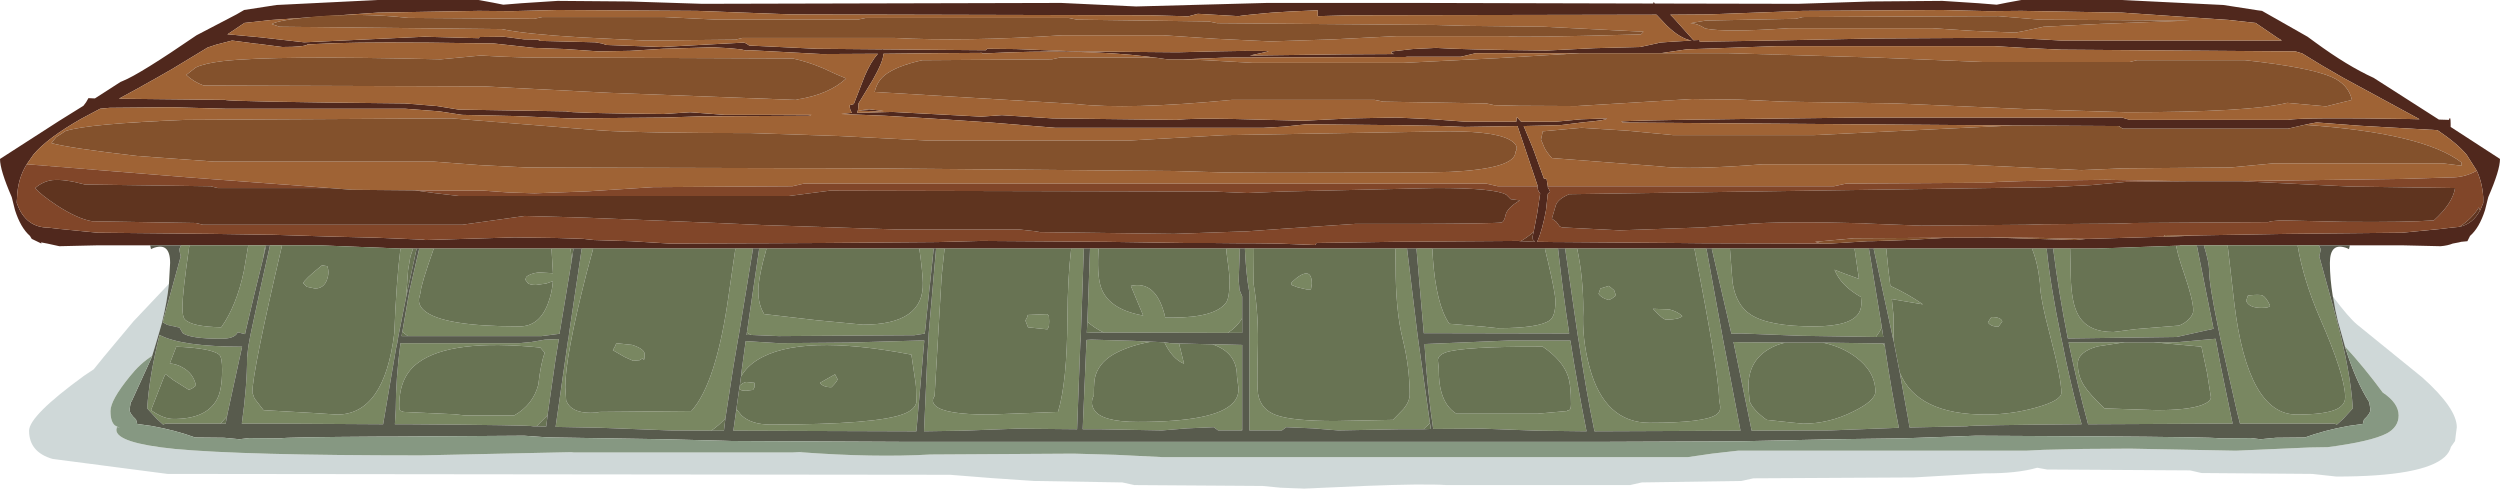 <?xml version="1.0" encoding="UTF-8" standalone="no"?>
<svg xmlns:ffdec="https://www.free-decompiler.com/flash" xmlns:xlink="http://www.w3.org/1999/xlink" ffdec:objectType="frame" height="83.15px" width="425.45px" xmlns="http://www.w3.org/2000/svg">
  <g transform="matrix(1.0, 0.0, 0.0, 1.0, 213.2, 51.05)">
    <use ffdec:characterId="2276" height="83.15" transform="matrix(1.0, 0.0, 0.0, 1.0, -213.2, -51.05)" width="425.45" xlink:href="#shape0"/>
  </g>
  <defs>
    <g id="shape0" transform="matrix(1.0, 0.0, 0.0, 1.0, 213.2, 51.05)">
      <path d="M-187.65 -9.3 L-196.6 -9.3 -203.1 -9.15 -205.15 -9.6 -206.2 -9.8 -206.15 -9.6 -207.8 -10.4 -208.1 -10.9 Q-209.7 -12.3 -210.65 -15.3 L-211.2 -17.5 Q-213.2 -22.1 -213.2 -24.0 L-203.1 -30.5 -199.0 -33.05 -198.55 -33.65 -198.15 -34.35 -197.05 -34.3 -192.7 -37.1 -192.35 -37.25 Q-189.45 -38.4 -179.75 -45.05 L-172.95 -48.6 -171.65 -49.35 -166.15 -50.2 -148.9 -51.05 -131.75 -51.05 -129.3 -50.6 -127.55 -50.25 -124.45 -50.5 -118.3 -50.9 -106.15 -50.8 -93.7 -50.4 -32.6 -50.55 -19.85 -49.95 2.4 -50.55 28.1 -50.55 28.2 -50.55 68.15 -50.45 Q68.2 -50.9 68.4 -50.45 L92.75 -50.4 105.2 -50.8 117.35 -50.9 123.5 -50.5 126.6 -50.25 128.35 -50.6 130.8 -51.05 147.95 -51.05 165.2 -50.2 171.0 -49.3 171.75 -49.2 179.5 -44.8 180.8 -43.85 Q186.25 -39.85 190.75 -37.8 L201.85 -30.7 203.55 -30.65 Q203.85 -31.5 203.85 -30.0 L203.85 -29.45 212.25 -24.0 Q212.25 -22.1 210.25 -17.5 L209.7 -15.3 Q208.75 -12.3 207.15 -10.9 L206.7 -10.0 205.65 -9.9 205.25 -9.8 204.2 -9.6 Q203.35 -9.25 202.15 -9.15 L195.65 -9.3 186.7 -9.3 181.45 -9.3 177.8 -9.3 165.9 -9.3 161.85 -9.3 160.65 -9.3 157.85 -9.3 157.8 -9.25 143.45 -8.75 139.1 -8.75 136.2 -8.75 135.1 -8.75 132.6 -8.75 107.8 -8.75 105.65 -8.75 104.85 -8.75 102.4 -8.75 81.2 -8.75 78.1 -8.75 77.2 -8.75 75.15 -8.75 55.2 -8.75 53.15 -8.75 51.95 -8.75 49.7 -8.75 30.55 -8.75 27.85 -8.75 26.25 -8.75 24.25 -8.75 0.2 -8.75 -1.35 -8.75 -2.2 -8.75 -4.5 -8.75 -26.25 -8.75 -27.7 -8.75 -28.75 -8.75 -30.9 -8.75 -52.45 -8.75 -53.9 -8.75 -54.3 -8.75 -56.75 -8.75 -82.75 -8.75 -84.0 -8.75 -85.05 -8.75 -88.05 -8.75 -112.25 -8.75 -114.2 -8.75 -115.6 -8.75 -116.1 -8.75 -119.35 -8.75 -139.35 -8.75 -141.85 -8.75 -142.3 -8.75 -142.9 -8.75 -144.35 -8.75 -145.05 -8.75 -158.8 -9.3 -165.2 -9.3 -167.25 -9.3 -167.9 -9.3 -168.05 -9.3 -170.95 -9.3 -180.95 -9.3 -182.4 -9.3 -187.65 -9.3 M55.65 -42.0 L37.95 -42.0 35.45 -41.4 26.3 -41.4 25.95 -41.35 -4.6 -41.25 -11.85 -40.95 -12.8 -40.95 -14.55 -40.95 -16.6 -41.25 -17.8 -41.4 Q-29.1 -42.8 -45.9 -41.95 L-46.1 -42.0 -46.05 -42.05 -53.9 -42.0 -62.85 -41.9 Q-62.9 -40.55 -64.7 -37.4 L-67.1 -33.45 Q-67.1 -32.35 -67.35 -31.85 L-61.3 -32.0 -46.2 -31.2 -42.7 -31.45 -34.05 -30.9 -12.95 -30.65 Q-10.35 -30.95 -3.1 -30.8 L8.55 -30.5 16.65 -30.9 24.45 -31.05 30.7 -30.75 36.05 -30.35 44.85 -30.35 Q44.85 -31.1 45.0 -31.1 L45.15 -30.9 45.65 -30.35 51.65 -30.35 55.9 -30.75 60.3 -30.9 Q60.3 -30.6 56.35 -30.25 L52.35 -29.75 46.1 -29.6 47.7 -25.75 49.55 -20.65 50.0 -20.6 50.2 -19.35 50.2 -19.2 50.6 -18.45 50.2 -18.05 49.9 -15.3 Q49.3 -11.95 48.4 -9.9 L51.8 -9.85 53.0 -9.85 71.95 -9.7 77.05 -9.65 77.9 -9.65 96.75 -9.6 98.25 -9.6 104.6 -10.0 104.85 -10.0 105.35 -10.0 111.15 -10.2 117.55 -10.55 119.6 -10.6 122.5 -10.6 124.7 -10.65 125.05 -10.65 139.85 -10.2 141.95 -10.4 142.35 -10.4 154.35 -10.75 156.35 -10.8 160.15 -10.95 160.3 -10.95 161.3 -11.0 176.15 -11.25 195.65 -11.45 202.25 -12.1 202.65 -12.15 203.9 -12.3 205.35 -12.45 Q207.65 -12.95 208.85 -15.25 L208.85 -15.2 209.05 -15.65 209.35 -16.4 209.4 -16.5 209.4 -16.65 209.4 -16.8 209.4 -16.95 209.4 -17.1 209.4 -17.45 Q209.25 -19.95 208.3 -22.0 L206.55 -24.75 Q204.9 -26.7 201.6 -28.9 L188.4 -29.65 181.2 -30.2 181.05 -30.2 181.0 -30.2 179.65 -29.95 178.75 -29.75 176.15 -29.15 148.05 -29.15 147.6 -29.45 147.45 -29.6 129.35 -29.7 63.0 -30.2 62.7 -30.35 Q62.8 -30.55 83.4 -30.8 L104.0 -31.05 147.9 -31.05 149.25 -30.65 176.15 -30.65 Q178.7 -31.1 196.65 -30.8 L196.7 -30.8 198.55 -30.75 198.4 -30.85 185.5 -37.85 Q181.95 -39.85 178.6 -41.95 L177.45 -42.3 137.6 -42.6 131.3 -42.9 126.15 -43.2 89.15 -43.2 73.85 -42.65 69.45 -42.0 55.65 -42.0 M23.55 -42.0 L23.7 -42.3 27.15 -42.7 31.2 -42.9 Q35.45 -42.6 50.0 -42.45 L58.1 -42.85 65.9 -43.05 68.9 -43.7 69.2 -43.8 69.9 -43.85 71.3 -43.95 74.7 -44.15 Q72.75 -44.45 70.4 -46.75 L68.7 -48.55 16.5 -48.45 11.05 -48.3 11.05 -48.9 11.05 -49.3 6.55 -49.1 3.3 -48.9 2.15 -48.8 -0.4 -48.55 -1.75 -48.4 -2.45 -48.3 -9.35 -48.7 -11.05 -48.25 -11.95 -48.3 -17.45 -48.45 -78.55 -48.6 -94.6 -49.2 -118.3 -49.35 -126.2 -49.15 -131.75 -49.2 -148.9 -48.9 -167.05 -47.65 -171.6 -47.15 -174.5 -45.2 -174.3 -45.2 -168.9 -44.7 -161.45 -43.85 -140.95 -44.8 -131.7 -44.55 -131.6 -44.75 -127.45 -44.8 -124.0 -44.35 -121.35 -44.3 -121.55 -44.1 -111.9 -43.85 -110.75 -43.65 -110.0 -43.4 -100.65 -43.05 -91.35 -43.55 -86.6 -43.8 -86.2 -43.65 -85.7 -43.3 -74.25 -42.75 -63.1 -42.65 -63.0 -42.75 -63.0 -42.65 -45.45 -42.5 -45.2 -42.75 -40.3 -42.7 -29.9 -42.3 -12.8 -42.15 Q2.2 -42.55 2.7 -42.3 L-0.5 -41.6 15.2 -41.8 24.05 -41.85 23.55 -42.0 M48.45 -19.35 L48.45 -19.5 45.05 -29.6 36.05 -29.45 30.9 -29.65 24.6 -29.75 9.15 -29.9 5.35 -29.5 1.8 -29.3 -33.6 -29.3 -44.6 -30.2 -55.05 -30.9 -62.6 -31.35 -70.05 -31.65 -68.2 -31.85 Q-68.6 -32.3 -68.6 -33.15 L-67.9 -33.35 -67.8 -33.6 -66.05 -38.1 Q-65.0 -40.55 -63.8 -41.9 L-73.35 -41.85 -85.5 -42.5 -86.25 -42.45 -87.1 -42.65 -89.15 -42.85 -91.9 -43.0 -100.4 -42.75 -105.9 -42.4 -111.3 -42.3 -116.95 -42.7 -122.3 -42.9 -129.15 -43.65 -140.6 -43.8 -141.3 -43.8 Q-153.6 -43.9 -159.6 -43.55 L-160.85 -43.5 Q-161.3 -43.05 -165.15 -43.05 L-169.4 -43.6 -169.55 -43.6 -173.7 -44.15 -176.4 -43.45 -177.9 -42.95 -178.3 -42.7 -184.0 -39.25 -186.45 -37.85 -188.6 -36.65 -189.3 -36.25 -192.6 -34.45 -192.95 -34.25 -174.9 -34.05 Q-174.45 -33.75 -144.3 -33.45 L-138.8 -33.0 -135.15 -32.4 -116.85 -32.1 Q-116.4 -31.8 -100.25 -31.65 L-95.75 -31.95 -89.85 -31.5 -75.1 -31.5 -75.5 -31.35 -93.9 -31.25 -99.95 -31.05 -116.15 -30.9 -125.55 -31.3 -134.55 -31.5 -138.45 -32.1 -144.3 -32.55 -174.9 -32.55 -184.1 -32.8 -194.55 -32.7 -196.15 -32.55 -199.35 -30.85 Q-205.15 -27.55 -207.5 -24.75 L-208.65 -23.1 Q-210.2 -20.6 -210.3 -17.4 L-210.35 -16.65 -210.35 -16.5 -210.3 -16.4 Q-208.85 -12.3 -204.85 -12.3 L-203.6 -12.15 -203.2 -12.1 -196.6 -11.45 -177.1 -11.25 -167.45 -11.1 -166.85 -11.1 -157.3 -10.8 -149.2 -10.6 -141.95 -10.3 -141.45 -10.3 -140.8 -10.2 -125.65 -10.65 -118.5 -10.55 -115.3 -10.45 -113.95 -10.4 -112.1 -10.2 -105.8 -10.0 -99.2 -9.6 -84.9 -9.65 -83.85 -9.65 -72.9 -9.7 -54.2 -9.85 -53.8 -9.85 -46.15 -10.05 -25.1 -9.9 -11.75 -9.7 -7.3 -9.7 -2.15 -9.65 -1.4 -9.65 0.15 -9.65 4.35 -9.6 10.6 -9.35 10.85 -9.7 24.15 -9.9 45.2 -10.05 45.55 -10.0 45.6 -10.0 48.05 -9.9 47.7 -10.25 47.55 -10.5 47.8 -11.6 48.4 -14.75 48.9 -18.05 48.9 -18.15 48.85 -18.2 Q48.5 -18.5 48.45 -19.35 M174.4 -44.6 L170.65 -47.15 166.1 -47.65 147.95 -48.9 130.8 -49.2 125.25 -49.15 117.35 -49.35 93.65 -49.2 77.6 -48.6 71.05 -48.55 71.55 -48.05 75.0 -44.2 76.05 -44.25 76.05 -43.95 88.2 -44.15 105.9 -44.5 123.0 -44.6 129.65 -44.6 137.6 -44.15 174.95 -44.15 175.15 -44.15 174.4 -44.6 M-62.75 -32.15 L-64.2 -32.1 -67.2 -32.25 -65.25 -32.45 -62.75 -32.15" fill="#50281d" fill-rule="evenodd" stroke="none"/>
      <path d="M36.3 -46.65 L31.05 -46.8 -6.05 -47.1 -7.5 -47.4 -29.9 -47.7 -31.35 -48.0 -65.85 -48.0 -67.25 -47.7 -91.1 -47.7 -100.25 -48.15 -120.9 -48.15 -122.3 -47.85 -143.7 -48.0 Q-151.85 -48.9 -159.75 -48.2 -165.8 -47.65 -166.95 -46.95 L-165.6 -46.5 -127.8 -46.1 Q-123.8 -45.25 -114.5 -44.7 L-103.35 -44.15 -88.05 -44.3 -86.85 -44.6 -61.1 -44.6 Q-49.0 -43.95 -32.4 -45.05 L-15.3 -45.05 -6.3 -44.45 3.05 -44.0 13.65 -44.35 24.45 -44.9 43.4 -44.9 Q44.75 -44.6 66.05 -45.2 L66.5 -45.65 49.5 -46.5 36.3 -46.65 M-11.85 -40.95 L-4.6 -41.25 25.95 -41.35 26.3 -41.4 35.45 -41.4 37.95 -42.0 55.65 -42.0 41.7 -41.15 25.65 -40.35 0.0 -40.35 -7.9 -40.8 -11.85 -40.95 M69.45 -42.0 L73.85 -42.65 89.15 -43.2 126.15 -43.2 131.3 -42.9 137.6 -42.6 177.45 -42.3 178.6 -41.95 Q181.95 -39.85 185.5 -37.85 L198.4 -30.85 198.55 -30.75 196.7 -30.8 196.65 -30.8 Q178.7 -31.1 176.15 -30.65 L149.25 -30.65 147.9 -31.05 104.0 -31.05 83.4 -30.8 Q62.8 -30.55 62.7 -30.35 L63.0 -30.2 129.35 -29.7 95.4 -28.05 71.55 -28.05 63.85 -28.8 55.95 -29.3 52.6 -29.0 49.35 -28.7 49.05 -27.3 49.55 -26.1 Q49.8 -25.4 50.9 -24.15 L69.1 -22.75 Q74.3 -22.1 86.85 -23.1 L119.9 -23.1 141.0 -22.1 148.05 -22.4 166.4 -22.55 173.7 -23.25 202.5 -23.25 205.7 -22.85 205.7 -23.4 Q199.2 -28.4 179.1 -29.8 L179.65 -29.95 181.0 -30.2 181.05 -30.2 181.2 -30.2 188.4 -29.65 201.6 -28.9 Q204.9 -26.7 206.55 -24.75 L208.3 -22.0 Q206.2 -20.8 203.7 -20.85 L195.65 -20.6 169.35 -20.25 168.45 -20.2 159.15 -20.2 156.3 -20.25 145.2 -20.45 Q126.3 -20.25 125.25 -19.95 L100.95 -19.8 98.9 -19.35 50.2 -19.35 50.0 -20.6 49.55 -20.65 47.7 -25.75 46.1 -29.6 52.35 -29.75 56.35 -30.25 Q60.3 -30.6 60.3 -30.9 L55.9 -30.75 51.65 -30.35 45.65 -30.35 45.15 -30.9 45.0 -31.1 Q44.85 -31.1 44.85 -30.35 L36.05 -30.35 30.7 -30.75 24.45 -31.05 16.65 -30.9 8.55 -30.5 -3.1 -30.8 Q-10.35 -30.95 -12.95 -30.65 L-34.05 -30.9 -42.7 -31.45 -46.2 -31.2 -61.3 -32.0 -67.35 -31.85 Q-67.1 -32.35 -67.1 -33.45 L-64.7 -37.4 Q-62.9 -40.55 -62.85 -41.9 L-53.9 -42.0 -46.05 -42.05 -46.1 -42.0 -45.9 -41.95 Q-29.1 -42.8 -17.8 -41.4 L-16.6 -41.25 -32.85 -41.25 -34.2 -40.95 -56.25 -40.8 Q-60.75 -39.8 -62.7 -38.2 -63.95 -37.15 -64.35 -35.4 L-30.05 -33.35 Q-21.3 -32.35 -3.6 -34.05 L20.75 -34.05 22.2 -33.75 39.75 -33.45 41.1 -33.15 45.2 -33.05 55.05 -33.0 64.9 -33.6 74.75 -34.2 82.7 -34.1 90.5 -33.75 109.35 -33.45 132.4 -32.45 148.65 -31.95 Q169.65 -31.95 176.05 -33.55 L182.65 -32.95 187.05 -34.05 Q186.45 -36.7 183.6 -37.95 179.8 -39.6 168.9 -40.8 L150.45 -40.8 149.25 -40.5 124.2 -40.5 106.15 -41.25 80.75 -42.0 69.45 -42.0 M23.55 -42.0 L24.05 -41.85 15.2 -41.8 -0.5 -41.6 2.7 -42.3 Q2.2 -42.55 -12.8 -42.15 L-29.9 -42.3 -40.3 -42.7 -45.2 -42.75 -45.45 -42.5 -63.0 -42.65 -63.0 -42.75 -63.1 -42.65 -74.25 -42.75 -85.7 -43.3 -86.2 -43.65 -86.6 -43.8 -91.35 -43.55 -100.65 -43.05 -110.0 -43.4 -110.75 -43.65 -111.9 -43.85 -121.55 -44.1 -121.35 -44.3 -124.0 -44.35 -127.45 -44.8 -131.6 -44.75 -131.7 -44.55 -140.95 -44.8 -161.45 -43.85 -168.9 -44.7 -174.3 -45.2 -174.5 -45.2 -171.6 -47.15 -167.05 -47.65 -148.9 -48.9 -131.75 -49.2 -126.2 -49.15 -118.3 -49.35 -94.6 -49.2 -78.55 -48.6 -17.45 -48.45 -11.95 -48.3 -11.05 -48.25 -9.35 -48.7 -2.45 -48.3 -1.75 -48.4 -0.4 -48.55 2.15 -48.8 3.3 -48.9 6.55 -49.1 11.05 -49.3 11.05 -48.9 11.05 -48.3 16.5 -48.45 68.7 -48.55 70.4 -46.75 Q72.75 -44.45 74.7 -44.15 L71.3 -43.95 69.9 -43.85 69.2 -43.8 68.9 -43.7 65.9 -43.05 58.1 -42.85 50.0 -42.45 Q35.45 -42.6 31.2 -42.9 L27.15 -42.7 23.7 -42.3 23.55 -42.0 M-208.65 -23.1 L-207.5 -24.75 Q-205.15 -27.55 -199.35 -30.85 L-196.15 -32.55 -194.55 -32.7 -184.1 -32.8 -174.9 -32.55 -144.3 -32.55 -138.45 -32.1 -134.55 -31.5 -125.55 -31.3 -116.15 -30.9 -99.95 -31.05 -93.9 -31.25 -75.5 -31.35 -75.1 -31.5 -89.85 -31.5 -95.75 -31.95 -100.25 -31.65 Q-116.4 -31.8 -116.85 -32.1 L-135.15 -32.4 -138.8 -33.0 -144.3 -33.45 Q-174.45 -33.75 -174.9 -34.05 L-192.95 -34.25 -192.6 -34.45 -189.3 -36.25 -188.6 -36.65 -186.45 -37.85 -184.0 -39.25 -178.3 -42.7 -177.9 -42.95 -176.4 -43.45 -173.7 -44.15 -169.55 -43.6 -169.4 -43.6 -165.15 -43.05 Q-161.3 -43.05 -160.85 -43.5 L-159.6 -43.55 Q-153.6 -43.9 -141.3 -43.8 L-140.6 -43.8 -129.15 -43.65 -122.3 -42.9 -116.95 -42.7 -111.3 -42.3 -105.9 -42.4 -100.4 -42.75 -91.9 -43.0 -89.15 -42.85 -87.1 -42.65 -86.25 -42.45 -85.5 -42.5 -73.35 -41.85 -63.8 -41.9 Q-65.0 -40.55 -66.05 -38.1 L-67.8 -33.6 -67.9 -33.35 -68.6 -33.15 Q-68.6 -32.3 -68.2 -31.85 L-70.05 -31.65 -62.6 -31.35 -55.05 -30.9 -44.6 -30.2 -33.6 -29.3 1.8 -29.3 5.35 -29.5 9.15 -29.9 24.6 -29.75 30.9 -29.65 36.05 -29.45 45.05 -29.6 48.45 -19.5 48.45 -19.35 41.7 -19.35 39.75 -19.8 -76.4 -19.8 -78.35 -19.35 -102.05 -19.2 -112.25 -18.55 -112.95 -18.5 -114.1 -18.45 -122.25 -18.15 -126.75 -18.3 -130.8 -18.6 -142.6 -18.65 -153.3 -18.75 -157.15 -19.05 -164.85 -19.65 -165.0 -19.65 -180.95 -20.85 -208.65 -23.1 M74.45 -47.1 Q75.6 -47.1 77.0 -46.2 80.3 -45.5 91.2 -46.25 L115.65 -46.25 122.5 -45.8 129.8 -45.5 131.6 -45.85 134.55 -46.5 144.55 -47.0 159.35 -47.55 133.95 -47.7 126.9 -48.3 93.6 -48.15 92.4 -47.85 77.1 -47.55 74.45 -47.1 M4.05 -21.65 Q30.3 -21.65 33.6 -21.8 44.7 -22.35 44.7 -25.2 45.3 -26.1 44.2 -26.95 41.95 -28.7 33.3 -28.7 L-4.85 -28.05 -12.8 -27.6 -20.75 -27.15 -55.65 -27.15 -70.4 -27.9 -85.35 -28.4 Q-104.4 -28.4 -111.0 -28.85 L-136.35 -30.9 -181.65 -30.65 Q-198.25 -30.0 -202.05 -28.75 L-203.65 -27.7 -204.45 -26.7 Q-201.45 -25.85 -189.8 -24.5 L-176.75 -23.55 -139.4 -23.55 -131.55 -22.95 -123.5 -22.55 -64.8 -22.4 -13.4 -21.95 -4.75 -21.7 4.05 -21.65 M174.95 -44.15 L137.6 -44.15 129.65 -44.6 123.0 -44.6 105.9 -44.5 88.2 -44.15 76.05 -43.95 76.05 -44.25 75.0 -44.2 71.55 -48.05 71.05 -48.55 77.6 -48.6 93.65 -49.2 117.35 -49.35 125.25 -49.15 130.8 -49.2 147.95 -48.9 166.1 -47.65 170.65 -47.15 174.4 -44.6 Q174.7 -44.45 174.95 -44.25 L174.95 -44.15 M-175.3 -40.65 Q-178.55 -40.25 -179.9 -39.55 L-181.5 -38.3 Q-180.3 -37.15 -178.55 -36.5 L-130.85 -36.35 -109.45 -35.25 -77.75 -34.05 -77.4 -34.15 Q-72.1 -35.0 -69.2 -37.7 -70.5 -38.2 -73.15 -39.45 -75.75 -40.55 -78.3 -41.1 L-117.45 -41.25 Q-124.45 -41.15 -131.4 -41.6 L-138.2 -40.95 Q-166.55 -41.65 -175.3 -40.65 M-62.75 -32.15 L-65.25 -32.45 -67.2 -32.25 -64.2 -32.1 -62.75 -32.15" fill="#9f6335" fill-rule="evenodd" stroke="none"/>
      <path d="M36.3 -46.65 L49.5 -46.5 66.5 -45.65 66.05 -45.2 Q44.75 -44.6 43.4 -44.9 L24.45 -44.9 13.65 -44.35 3.05 -44.0 -6.3 -44.45 -15.3 -45.05 -32.4 -45.05 Q-49.0 -43.95 -61.1 -44.6 L-86.85 -44.6 -88.05 -44.3 -103.35 -44.15 -114.5 -44.7 Q-123.8 -45.25 -127.8 -46.1 L-165.6 -46.5 -166.95 -46.95 Q-165.8 -47.65 -159.75 -48.2 -151.85 -48.9 -143.7 -48.0 L-122.3 -47.85 -120.9 -48.15 -100.25 -48.15 -91.1 -47.7 -67.25 -47.7 -65.85 -48.0 -31.35 -48.0 -29.9 -47.7 -7.5 -47.4 -6.05 -47.1 31.05 -46.8 36.3 -46.65 M-11.85 -40.95 L-7.9 -40.8 0.0 -40.35 25.65 -40.35 41.7 -41.15 55.65 -42.0 69.45 -42.0 80.75 -42.0 106.15 -41.25 124.2 -40.5 149.25 -40.5 150.45 -40.8 168.9 -40.8 Q179.8 -39.6 183.6 -37.95 186.45 -36.7 187.05 -34.05 L182.65 -32.95 176.05 -33.55 Q169.65 -31.95 148.65 -31.95 L132.4 -32.45 109.35 -33.45 90.5 -33.75 82.7 -34.1 74.75 -34.2 64.9 -33.6 55.05 -33.0 45.2 -33.05 41.1 -33.15 39.75 -33.45 22.2 -33.75 20.75 -34.05 -3.6 -34.05 Q-21.3 -32.35 -30.05 -33.35 L-64.35 -35.4 Q-63.95 -37.15 -62.7 -38.2 -60.75 -39.8 -56.25 -40.8 L-34.2 -40.95 -32.85 -41.25 -16.6 -41.25 -14.55 -40.95 -12.8 -40.95 -11.85 -40.95 M129.35 -29.7 L147.45 -29.6 147.6 -29.45 148.05 -29.15 176.15 -29.15 178.75 -29.75 179.65 -29.95 179.1 -29.8 Q199.2 -28.4 205.7 -23.4 L205.7 -22.85 202.5 -23.25 173.7 -23.25 166.4 -22.55 148.05 -22.4 141.0 -22.1 119.9 -23.1 86.85 -23.1 Q74.3 -22.1 69.1 -22.75 L50.9 -24.15 Q49.8 -25.4 49.55 -26.1 L49.05 -27.3 49.35 -28.7 52.6 -29.0 55.95 -29.3 63.85 -28.8 71.55 -28.05 95.4 -28.05 129.35 -29.7 M160.15 -10.95 L156.35 -10.8 154.35 -10.75 155.0 -10.75 155.15 -10.95 155.15 -11.05 160.15 -10.95 M141.95 -10.4 L139.85 -10.2 125.05 -10.65 126.6 -10.65 134.95 -10.55 136.0 -10.5 141.6 -10.4 141.95 -10.4 M119.6 -10.6 L117.55 -10.55 111.15 -10.2 105.35 -10.0 104.85 -10.0 104.6 -10.0 98.25 -9.6 96.75 -9.6 95.7 -9.9 102.3 -10.5 119.6 -10.6 M4.05 -21.65 L-4.75 -21.7 -13.4 -21.95 -64.8 -22.4 -123.5 -22.55 -131.55 -22.95 -139.4 -23.55 -176.75 -23.55 -189.8 -24.5 Q-201.45 -25.85 -204.45 -26.7 L-203.65 -27.7 -202.05 -28.75 Q-198.25 -30.0 -181.65 -30.65 L-136.35 -30.9 -111.0 -28.85 Q-104.4 -28.4 -85.35 -28.4 L-70.4 -27.9 -55.65 -27.15 -20.75 -27.15 -12.8 -27.6 -4.85 -28.05 33.3 -28.7 Q41.95 -28.7 44.2 -26.95 45.3 -26.1 44.7 -25.2 44.7 -22.35 33.6 -21.8 30.3 -21.65 4.05 -21.65 M74.45 -47.1 L77.1 -47.55 92.4 -47.85 93.6 -48.15 126.9 -48.3 133.95 -47.7 159.35 -47.55 144.55 -47.0 134.55 -46.5 131.6 -45.85 129.8 -45.5 122.5 -45.8 115.65 -46.25 91.2 -46.25 Q80.3 -45.5 77.0 -46.2 75.6 -47.1 74.45 -47.1 M174.95 -44.15 L174.95 -44.25 Q174.7 -44.45 174.4 -44.6 L175.15 -44.15 174.95 -44.15 M-175.3 -40.65 Q-166.55 -41.65 -138.2 -40.95 L-131.4 -41.6 Q-124.45 -41.15 -117.45 -41.25 L-78.3 -41.1 Q-75.75 -40.55 -73.15 -39.45 -70.5 -38.2 -69.2 -37.7 -72.1 -35.0 -77.4 -34.15 L-77.75 -34.05 -109.45 -35.25 -130.85 -36.35 -178.55 -36.5 Q-180.3 -37.15 -181.5 -38.3 L-179.9 -39.55 Q-178.55 -40.25 -175.3 -40.65" fill="#83512c" fill-rule="evenodd" stroke="none"/>
      <path d="M208.3 -22.0 Q209.25 -19.95 209.4 -17.45 L209.4 -17.1 209.4 -16.95 209.4 -16.8 209.4 -16.65 209.4 -16.5 209.35 -16.4 209.05 -15.65 208.85 -15.2 208.85 -15.25 208.65 -15.75 Q207.5 -13.85 205.35 -12.45 L203.9 -12.3 202.65 -12.15 202.25 -12.1 195.65 -11.45 176.15 -11.25 161.3 -11.0 160.3 -10.95 160.15 -10.95 155.15 -11.05 155.15 -10.95 155.0 -10.75 154.35 -10.75 142.35 -10.4 141.95 -10.4 141.6 -10.4 136.0 -10.5 134.95 -10.55 126.6 -10.65 125.05 -10.65 124.7 -10.65 122.5 -10.6 119.6 -10.6 102.3 -10.5 95.7 -9.9 96.75 -9.6 77.9 -9.65 77.05 -9.65 71.95 -9.7 53.0 -9.85 51.8 -9.85 48.4 -9.9 Q49.3 -11.95 49.9 -15.3 L50.2 -18.05 50.6 -18.45 50.2 -19.2 50.2 -19.35 98.9 -19.35 100.95 -19.8 125.25 -19.95 Q126.3 -20.25 145.2 -20.45 L156.3 -20.25 159.15 -20.2 148.65 -20.1 142.7 -19.55 135.8 -19.2 53.85 -18.0 Q51.85 -17.15 51.55 -16.05 L50.9 -13.85 51.65 -13.3 52.25 -12.5 52.65 -12.35 62.45 -11.85 76.6 -12.35 77.2 -12.4 83.7 -12.9 Q89.95 -13.45 104.05 -13.05 L104.55 -13.0 113.75 -12.65 131.7 -12.8 134.85 -12.9 135.7 -12.9 141.2 -12.95 Q147.5 -12.95 149.85 -13.1 L172.8 -13.25 173.3 -13.4 174.9 -13.55 185.75 -13.3 Q196.45 -13.2 201.0 -13.55 204.2 -16.45 204.6 -19.05 L186.75 -19.3 168.45 -20.2 169.35 -20.25 195.65 -20.6 203.7 -20.85 Q206.2 -20.8 208.3 -22.0 M48.45 -19.35 Q48.5 -18.5 48.85 -18.2 L48.9 -18.15 48.9 -18.05 48.4 -14.75 47.8 -11.6 Q46.8 -10.7 45.6 -10.0 L45.55 -10.0 45.2 -10.05 24.15 -9.9 10.85 -9.7 10.6 -9.35 4.35 -9.6 0.15 -9.65 -1.4 -9.65 -2.15 -9.65 -7.3 -9.7 -11.75 -9.7 -25.1 -9.9 -46.15 -10.05 -53.8 -9.85 -54.2 -9.85 -72.9 -9.7 -83.85 -9.65 -84.9 -9.65 -99.2 -9.6 -105.8 -10.0 -112.1 -10.2 -113.95 -10.4 -115.3 -10.45 -118.5 -10.55 -125.65 -10.65 -140.8 -10.2 -141.45 -10.3 -141.95 -10.3 -149.2 -10.6 -157.3 -10.8 -166.85 -11.1 -167.45 -11.1 -177.1 -11.25 -196.6 -11.45 -203.2 -12.1 -203.6 -12.15 -204.85 -12.3 Q-208.85 -12.3 -210.3 -16.4 L-210.35 -16.5 -210.35 -16.65 -210.3 -17.4 Q-210.2 -20.6 -208.65 -23.1 L-180.95 -20.85 -165.0 -19.65 -164.85 -19.65 -157.15 -19.05 -176.15 -19.05 -177.35 -19.35 -198.75 -19.65 Q-202.25 -20.6 -204.25 -20.4 -205.9 -20.2 -207.2 -19.05 -206.4 -18.0 -203.45 -16.05 -199.95 -13.8 -197.55 -13.4 L-179.85 -13.1 -178.65 -12.8 -134.55 -12.8 -123.9 -14.3 -114.75 -14.05 -113.35 -14.0 -91.1 -13.1 -84.4 -12.8 -83.4 -12.75 -60.5 -12.0 -39.75 -12.0 -37.05 -11.7 -36.2 -11.55 -13.4 -11.25 -2.05 -11.65 -1.45 -11.65 5.55 -12.15 17.45 -12.95 25.85 -12.95 27.25 -12.95 Q41.6 -13.0 42.35 -13.2 42.8 -13.35 43.0 -14.4 43.25 -15.65 45.45 -16.95 L43.9 -17.15 43.15 -17.9 Q41.25 -19.05 31.25 -19.05 L5.0 -18.45 -0.9 -18.2 -6.65 -18.45 -72.0 -18.6 -75.45 -18.15 -78.9 -17.7 -135.15 -17.7 -139.35 -18.2 -139.65 -18.25 -142.6 -18.65 -130.8 -18.6 -126.75 -18.3 -122.25 -18.15 -114.1 -18.45 -112.95 -18.5 -112.25 -18.55 -102.05 -19.2 -78.35 -19.35 -76.4 -19.8 39.75 -19.8 41.7 -19.35 48.45 -19.35" fill="#814629" fill-rule="evenodd" stroke="none"/>
      <path d="M-182.4 -9.3 L-180.95 -9.3 -181.0 -9.1 Q-182.15 -1.15 -182.15 1.2 -182.15 2.85 -181.75 3.3 -180.55 4.55 -175.55 4.65 -172.95 1.0 -171.7 -4.9 L-170.95 -9.3 -168.05 -9.3 -168.45 -6.95 -169.85 -1.25 -171.3 4.9 -171.5 5.75 -171.55 5.8 -172.75 5.5 -172.8 5.6 Q-173.35 6.6 -175.55 6.6 -180.75 6.6 -182.1 5.65 L-182.65 4.7 -184.7 4.25 -185.5 3.8 -185.35 3.15 -182.45 -7.4 -182.7 -8.6 -182.4 -9.3 M-167.25 -9.3 L-165.2 -9.3 Q-170.25 12.25 -170.25 15.75 L-169.9 16.75 -168.35 18.75 -159.6 19.25 -155.85 19.5 Q-147.8 19.5 -146.1 5.65 -145.75 -3.3 -145.05 -8.75 L-144.35 -8.75 -142.9 -8.75 -143.35 -7.45 -143.75 -5.1 -144.1 -0.4 -145.4 6.15 -145.6 7.35 -145.8 8.25 -148.0 21.15 -164.8 21.05 -172.05 21.05 Q-171.15 14.65 -171.15 9.8 L-170.95 7.95 -170.6 6.05 -168.8 -2.35 -167.25 -9.3 M-141.85 -8.75 L-139.35 -8.75 -139.45 -8.55 Q-141.6 -2.45 -141.6 -1.4 L-141.9 -0.2 Q-142.0 0.95 -141.0 1.8 -137.9 4.5 -124.8 4.5 -121.4 4.5 -119.95 0.6 -119.25 -1.25 -119.1 -3.2 L-120.25 -2.8 -122.0 -2.55 Q-122.95 -2.55 -123.35 -2.85 L-123.8 -3.45 -123.65 -3.9 Q-123.05 -4.5 -121.5 -4.7 L-119.1 -4.55 -119.35 -8.75 -116.1 -8.75 -115.9 -6.75 -117.95 5.55 -117.95 5.75 -121.05 6.15 -143.8 6.15 -144.75 5.4 -144.7 5.25 -143.8 0.05 -143.75 -0.3 -143.65 -0.75 -143.55 -1.4 -141.85 -8.75 M-114.2 -8.75 L-112.25 -8.75 -113.4 -4.5 Q-117.0 9.6 -117.0 14.85 L-116.85 17.1 Q-116.05 19.2 -112.7 19.2 L-111.45 19.15 -111.3 19.05 -95.55 18.9 Q-91.25 14.15 -89.15 -1.15 L-88.05 -8.75 -85.05 -8.75 -87.45 5.9 -87.65 6.95 -88.4 11.4 -89.75 20.15 Q-90.8 21.3 -92.15 22.25 L-99.2 22.2 -111.0 21.75 -118.65 21.6 -116.5 6.6 -116.45 6.5 -116.35 5.65 -114.2 -8.75 M-84.0 -8.75 L-82.75 -8.75 Q-84.15 -3.85 -84.15 -1.5 -84.15 0.8 -83.15 2.4 L-74.2 3.45 -66.35 4.2 Q-55.95 4.2 -56.15 -2.95 -56.2 -4.8 -56.75 -8.75 L-54.3 -8.75 -55.6 3.55 -55.6 3.8 -55.8 5.55 -56.0 5.75 -57.6 6.0 -80.7 6.15 -85.4 5.95 -86.1 5.55 -84.0 -8.75 M-53.9 -8.75 L-52.45 -8.75 -52.95 -4.05 -54.15 16.35 Q-54.8 17.25 -54.0 18.0 -52.4 19.5 -44.9 19.5 L-40.95 19.35 -33.15 19.05 Q-31.6 13.95 -31.55 3.1 -31.5 -4.0 -30.9 -8.75 L-28.75 -8.75 -29.25 5.7 -29.3 6.8 -29.35 7.35 -29.9 22.0 -40.1 21.9 -49.5 22.25 -55.95 22.35 -55.4 9.9 -55.2 6.85 -55.15 5.65 -53.9 -8.75 M-27.7 -8.75 L-26.25 -8.75 Q-26.5 -4.55 -25.95 -2.55 -24.85 1.55 -18.65 2.65 L-20.75 -2.4 Q-16.6 -3.35 -15.05 2.35 L-14.9 3.0 -13.7 3.0 Q-6.4 3.0 -4.55 0.45 -3.95 -0.35 -3.95 -3.45 -3.95 -4.3 -4.5 -8.3 L-4.5 -8.75 -2.2 -8.75 -2.4 -3.3 -2.25 -1.7 -1.8 -0.6 -1.8 3.1 Q-2.7 4.6 -4.25 5.6 L-25.35 5.55 Q-27.0 4.75 -28.15 3.7 L-27.7 -8.75 M-1.35 -8.75 L0.2 -8.75 0.15 -2.7 Q1.05 2.7 0.85 8.85 0.7 14.85 0.9 16.0 1.35 18.65 4.0 19.6 6.8 20.6 14.0 20.6 L23.85 20.4 25.65 18.55 Q26.7 17.25 26.7 16.1 26.7 11.45 25.5 6.6 24.3 1.8 24.3 -5.9 L24.25 -8.75 26.25 -8.75 28.0 5.65 28.25 7.5 28.35 8.2 30.15 20.95 29.05 22.0 25.15 22.0 14.55 22.2 10.25 21.85 5.7 21.65 4.95 22.2 -0.6 22.2 -0.6 -1.35 Q-1.15 -4.35 -1.35 -8.75 M27.85 -8.75 L30.55 -8.75 30.65 -7.1 Q31.2 0.8 33.45 4.05 L39.4 4.55 41.7 4.8 Q48.7 4.8 50.55 3.45 51.5 2.75 51.5 0.2 51.5 -1.1 50.3 -6.25 L49.7 -8.75 51.95 -8.75 Q52.7 -1.8 53.85 5.7 L29.1 5.65 27.85 -8.75 M53.15 -8.75 L55.2 -8.75 Q56.25 -3.8 56.25 1.7 56.0 6.65 57.3 11.4 59.85 20.9 67.55 20.9 76.9 20.9 78.9 19.5 79.6 19.0 79.55 18.15 L79.35 16.8 Q79.35 12.8 75.15 -8.75 L77.2 -8.75 79.85 5.75 80.1 7.1 83.0 22.25 58.15 22.35 Q56.75 15.7 55.45 6.9 L55.4 6.65 55.25 5.7 53.15 -8.75 M78.1 -8.75 L81.2 -8.75 81.65 -2.95 Q82.25 0.9 84.75 2.5 87.85 4.5 95.45 4.5 101.9 4.5 103.2 2.1 103.65 1.3 103.55 0.15 L103.5 -0.5 Q100.05 -2.45 99.0 -5.15 100.3 -4.6 103.15 -3.6 L102.7 -6.7 102.4 -8.75 104.85 -8.75 107.05 4.65 106.7 5.35 106.05 6.3 93.35 6.1 83.15 5.7 81.45 5.75 78.1 -8.75 M105.65 -8.75 L107.8 -8.75 108.15 -5.25 108.5 -2.4 Q111.55 -1.0 114.05 0.75 L108.75 -0.15 109.05 2.7 109.05 6.5 109.1 7.15 108.9 6.35 108.85 6.05 105.65 -8.75 M132.6 -8.75 L135.1 -8.75 Q135.65 -2.9 137.6 6.55 L137.75 7.2 138.4 10.4 Q139.8 16.85 141.05 21.15 121.8 21.3 121.5 21.5 L111.75 21.7 111.6 20.65 110.1 12.35 Q113.05 19.5 124.7 19.5 129.1 19.5 133.35 18.3 137.6 17.1 137.6 15.8 137.6 13.4 135.8 6.5 133.95 -0.45 133.95 -2.9 133.6 -6.3 132.6 -8.75 M136.2 -8.75 L139.1 -8.75 139.2 -4.15 Q139.3 0.55 140.5 2.6 142.1 5.45 146.45 5.45 L150.35 4.95 157.65 4.35 Q158.75 3.9 159.4 3.15 160.05 2.45 160.05 1.8 160.05 0.05 158.5 -4.5 157.5 -7.3 157.15 -9.15 L157.8 -9.25 157.85 -9.3 160.65 -9.3 163.5 4.9 157.2 6.3 138.7 6.55 Q137.15 -1.25 136.2 -8.75 M161.85 -9.3 L165.9 -9.3 167.05 0.7 Q169.35 19.5 177.65 19.5 182.45 19.5 184.4 18.6 185.9 17.9 185.9 16.55 185.9 12.85 181.55 2.95 178.8 -3.4 177.8 -9.3 L181.45 -9.3 181.75 -8.6 181.5 -7.4 184.4 3.15 Q186.85 12.3 187.2 18.45 L185.6 20.2 184.5 21.2 184.05 21.05 168.0 21.05 167.45 18.85 164.65 6.5 164.3 4.75 Q162.75 -2.65 162.75 -4.95 162.75 -6.4 161.85 -9.3 M9.25 -4.5 Q10.05 -4.35 10.05 -2.75 L9.9 -1.8 9.15 -1.8 7.65 -2.15 6.6 -2.55 6.6 -3.0 Q8.35 -4.65 9.25 -4.5 M59.15 -1.95 L60.6 -2.4 61.5 -1.65 61.8 -0.75 61.05 -0.2 60.6 0.0 Q59.35 -0.3 58.85 -1.05 L59.15 -1.95 M169.35 -0.75 Q171.3 -1.0 171.85 -0.75 172.45 -0.45 173.1 0.9 173.15 1.35 171.65 1.35 169.55 1.35 169.05 0.15 L169.35 -0.75 M153.35 7.2 L157.2 7.2 163.85 6.6 164.65 10.9 166.75 21.05 163.85 21.05 142.85 21.15 142.15 21.15 Q140.35 14.55 138.85 7.3 L138.85 7.2 148.35 7.2 143.75 7.9 Q140.4 8.85 140.4 10.85 140.4 12.9 141.45 14.55 142.35 16.0 144.95 18.45 L153.8 18.75 Q159.05 18.75 161.45 17.9 163.05 17.3 163.05 16.55 L162.4 12.4 161.45 7.95 153.35 7.2 M125.1 3.8 L125.7 2.9 Q127.3 2.9 127.55 3.65 L126.9 4.55 Q125.6 4.55 125.1 3.8 M107.6 7.95 L107.6 8.0 107.6 8.2 Q108.75 15.8 109.95 21.75 L98.25 22.2 84.9 22.25 81.8 7.15 83.15 7.2 84.0 7.2 84.25 7.2 84.5 7.2 84.75 7.2 90.65 7.25 Q89.05 7.6 87.75 8.4 84.35 10.45 84.35 14.7 L84.55 17.25 Q85.15 18.75 87.45 20.4 L91.6 20.85 93.65 21.05 Q98.05 21.05 102.15 19.0 105.95 17.15 105.95 15.6 105.95 12.2 102.6 9.7 100.15 7.9 96.95 7.25 L107.2 7.4 107.6 7.95 M70.35 3.35 Q69.8 3.35 68.1 1.5 L70.85 1.6 Q72.3 1.95 73.1 2.75 72.45 3.35 70.35 3.35 M54.15 17.7 Q54.15 14.35 53.6 12.85 52.65 10.2 49.35 7.95 35.7 7.9 32.75 8.95 31.6 9.4 31.5 10.2 L31.65 11.75 Q31.65 14.2 32.1 15.7 32.8 18.2 34.65 19.35 L48.45 19.35 53.45 18.9 Q53.55 18.75 53.85 18.75 54.15 18.6 54.15 17.7 M54.05 6.9 Q55.2 14.35 56.8 22.35 L48.55 22.25 39.15 21.9 30.7 21.95 Q29.75 15.7 29.25 7.95 L29.25 7.5 43.55 6.9 54.05 6.9 M-157.5 -5.75 Q-157.1 -4.7 -157.55 -3.45 -158.1 -1.95 -159.6 -1.95 L-161.0 -2.25 -161.6 -2.85 Q-161.45 -3.45 -158.4 -5.9 L-157.5 -5.75 M-6.85 7.55 L-5.7 7.55 -1.8 7.65 -1.8 22.05 -2.05 22.2 -5.9 22.2 -6.65 21.65 -11.2 21.85 -15.45 22.2 -26.1 22.0 -28.95 22.0 -28.3 6.8 -27.45 6.75 -20.4 6.95 -17.25 7.1 Q-20.35 7.6 -22.95 8.85 -25.95 10.3 -26.75 12.8 -27.05 13.65 -27.05 16.25 -27.7 17.5 -27.05 18.6 -25.85 20.75 -19.55 20.75 -6.4 20.75 -3.4 17.55 -2.35 16.5 -2.45 14.95 L-2.7 12.95 Q-2.7 8.95 -6.85 7.55 M-15.05 7.2 L-14.0 7.35 -12.55 7.4 -11.7 10.85 Q-13.65 10.05 -15.0 7.3 L-15.05 7.2 M-34.8 4.7 L-34.95 5.0 -38.25 4.65 -38.7 3.5 -38.35 2.85 -38.3 2.55 -34.95 2.4 -34.7 2.75 -34.65 3.65 Q-34.65 4.55 -34.8 4.7 M-87.1 13.05 L-86.95 11.75 -86.3 7.0 -80.7 7.35 -68.8 7.25 -56.7 6.9 -55.9 6.9 -57.25 22.35 -58.4 22.35 -88.4 22.25 -87.95 19.05 -87.85 18.6 -87.0 19.65 Q-85.3 21.2 -82.1 21.2 -63.8 21.2 -59.3 19.35 -57.55 18.65 -57.25 17.45 L-57.3 15.2 Q-57.3 14.4 -57.65 12.35 L-58.1 9.3 Q-77.05 5.65 -84.3 10.2 -86.15 11.35 -87.1 13.05 M-87.4 15.1 L-87.3 14.55 -86.75 14.15 -86.25 13.95 -84.8 14.1 -84.8 14.85 -85.05 15.3 -86.25 15.45 Q-87.2 15.45 -87.4 15.1 M-70.65 13.5 Q-70.8 13.95 -71.7 14.85 -73.15 14.85 -73.65 14.1 L-71.1 12.65 -70.65 13.5 M-120.5 9.0 L-121.25 8.1 Q-136.4 6.55 -142.0 10.65 -145.25 13.0 -145.25 17.9 -145.25 18.8 -145.05 18.85 L-144.5 19.05 -135.8 19.45 -134.1 19.65 -125.7 19.65 Q-122.5 17.85 -121.6 14.45 -121.15 10.65 -120.5 9.0 M-106.9 9.7 L-108.9 8.55 Q-108.35 7.65 -108.35 7.35 L-105.6 7.65 Q-103.5 8.35 -103.5 9.2 -103.5 10.7 -103.8 9.9 L-104.35 10.25 -105.45 10.35 -106.9 9.7 M-121.9 21.5 L-121.95 21.5 -122.45 21.5 Q-122.75 21.3 -143.8 21.15 L-146.0 21.15 -145.85 18.6 Q-145.85 13.45 -145.05 7.35 L-124.8 7.35 -122.75 7.15 -120.45 6.75 -118.1 6.65 -118.4 8.55 -118.65 10.05 -119.95 19.15 -120.0 19.6 -121.9 21.5 M-175.4 11.85 Q-175.4 9.75 -175.9 9.3 -177.25 8.2 -183.2 7.95 L-184.3 10.8 Q-183.15 10.9 -182.2 11.45 -180.3 12.45 -179.85 14.55 -180.3 15.0 -181.05 15.3 L-183.75 13.6 -185.05 12.6 -185.35 13.25 -187.5 18.75 Q-185.4 20.25 -183.65 20.25 -178.1 20.25 -176.3 16.95 -175.4 15.35 -175.4 11.85 M-174.45 19.2 L-174.55 19.8 -175.7 21.05 -185.0 21.05 -185.45 21.2 -186.55 20.2 -188.15 18.45 Q-187.85 13.25 -186.05 5.95 -182.25 7.95 -172.0 7.95 L-174.45 19.2" fill="#798761" fill-rule="evenodd" stroke="none"/>
      <path d="M-180.95 -9.3 L-170.95 -9.3 -171.7 -4.9 Q-172.95 1.0 -175.55 4.65 -180.55 4.55 -181.75 3.3 -182.15 2.85 -182.15 1.2 -182.15 -1.15 -181.0 -9.1 L-180.95 -9.3 M-168.05 -9.3 L-167.9 -9.3 -168.45 -6.95 -168.05 -9.3 M-165.2 -9.3 L-158.8 -9.3 -145.05 -8.75 Q-145.75 -3.3 -146.1 5.65 -147.8 19.5 -155.85 19.5 L-159.6 19.25 -168.35 18.75 -169.9 16.75 -170.25 15.75 Q-170.25 12.25 -165.2 -9.3 M-142.9 -8.75 L-142.3 -8.75 -144.1 -0.4 -143.75 -5.1 -143.35 -7.45 -142.9 -8.75 M-139.35 -8.75 L-119.35 -8.75 -119.1 -4.55 -121.5 -4.7 Q-123.05 -4.5 -123.65 -3.9 L-123.8 -3.45 -123.35 -2.85 Q-122.95 -2.55 -122.0 -2.55 L-120.25 -2.8 -119.1 -3.2 Q-119.25 -1.25 -119.95 0.6 -121.4 4.5 -124.8 4.5 -137.9 4.5 -141.0 1.8 -142.0 0.95 -141.9 -0.2 L-141.6 -1.4 Q-141.6 -2.45 -139.45 -8.55 L-139.35 -8.75 M-116.1 -8.75 L-115.6 -8.75 -115.9 -6.75 -116.1 -8.75 M-112.25 -8.75 L-88.05 -8.75 -89.15 -1.15 Q-91.25 14.15 -95.55 18.9 L-111.3 19.05 -111.45 19.15 -112.7 19.2 Q-116.05 19.2 -116.85 17.1 L-117.0 14.85 Q-117.0 9.6 -113.4 -4.5 L-112.25 -8.75 M-82.75 -8.75 L-56.75 -8.75 Q-56.2 -4.8 -56.15 -2.95 -55.95 4.2 -66.35 4.2 L-74.2 3.45 -83.15 2.4 Q-84.15 0.8 -84.15 -1.5 -84.15 -3.85 -82.75 -8.75 M-52.45 -8.75 L-30.9 -8.75 Q-31.5 -4.0 -31.55 3.1 -31.6 13.95 -33.15 19.05 L-40.95 19.35 -44.9 19.5 Q-52.4 19.5 -54.0 18.0 -54.8 17.25 -54.15 16.35 L-52.95 -4.05 -52.45 -8.75 M-26.25 -8.75 L-4.5 -8.75 -4.5 -8.3 Q-3.95 -4.3 -3.95 -3.45 -3.95 -0.35 -4.55 0.45 -6.4 3.0 -13.7 3.0 L-14.9 3.0 -15.05 2.35 Q-16.6 -3.35 -20.75 -2.4 L-18.65 2.65 Q-24.85 1.55 -25.95 -2.55 -26.5 -4.55 -26.25 -8.75 M0.2 -8.75 L24.25 -8.75 24.3 -5.9 Q24.3 1.8 25.5 6.6 26.7 11.45 26.7 16.1 26.7 17.25 25.65 18.55 L23.85 20.4 14.0 20.6 Q6.8 20.6 4.0 19.6 1.35 18.65 0.9 16.0 0.7 14.85 0.85 8.85 1.05 2.7 0.15 -2.7 L0.2 -8.75 M30.55 -8.75 L49.7 -8.75 50.3 -6.25 Q51.5 -1.1 51.5 0.2 51.5 2.75 50.55 3.45 48.7 4.8 41.7 4.8 L39.4 4.55 33.45 4.05 Q31.2 0.8 30.65 -7.1 L30.55 -8.75 M55.2 -8.75 L75.15 -8.75 Q79.35 12.8 79.35 16.8 L79.55 18.15 Q79.6 19.0 78.9 19.5 76.9 20.9 67.55 20.9 59.85 20.9 57.3 11.4 56.0 6.65 56.25 1.7 56.25 -3.8 55.2 -8.75 M81.2 -8.75 L102.4 -8.75 102.7 -6.7 103.15 -3.6 Q100.3 -4.6 99.0 -5.15 100.05 -2.45 103.5 -0.5 L103.55 0.15 Q103.65 1.3 103.2 2.1 101.9 4.5 95.45 4.5 87.85 4.5 84.75 2.5 82.25 0.9 81.65 -2.95 L81.2 -8.75 M107.8 -8.75 L132.6 -8.75 Q133.6 -6.3 133.95 -2.9 133.95 -0.45 135.8 6.5 137.6 13.4 137.6 15.8 137.6 17.1 133.35 18.3 129.1 19.5 124.7 19.5 113.05 19.5 110.1 12.35 L109.15 7.45 109.1 7.15 109.05 6.5 109.05 2.7 108.75 -0.15 114.05 0.75 Q111.55 -1.0 108.5 -2.4 L108.15 -5.25 107.8 -8.75 M139.1 -8.75 L143.45 -8.75 157.8 -9.25 157.15 -9.15 Q157.5 -7.3 158.5 -4.5 160.05 0.05 160.05 1.8 160.05 2.45 159.4 3.15 158.75 3.9 157.65 4.35 L150.35 4.95 146.45 5.45 Q142.1 5.45 140.5 2.6 139.3 0.55 139.2 -4.15 L139.1 -8.75 M165.9 -9.3 L177.8 -9.3 Q178.8 -3.4 181.55 2.95 185.9 12.85 185.9 16.55 185.9 17.9 184.4 18.6 182.45 19.5 177.65 19.5 169.35 19.5 167.05 0.7 L165.9 -9.3 M9.25 -4.5 Q8.35 -4.65 6.6 -3.0 L6.6 -2.55 7.65 -2.15 9.15 -1.8 9.9 -1.8 10.05 -2.75 Q10.05 -4.35 9.25 -4.5 M59.15 -1.95 L58.85 -1.05 Q59.35 -0.3 60.6 0.0 L61.05 -0.2 61.8 -0.75 61.5 -1.65 60.6 -2.4 59.15 -1.95 M169.35 -0.75 L169.05 0.15 Q169.55 1.35 171.65 1.35 173.15 1.35 173.1 0.9 172.45 -0.45 171.85 -0.75 171.3 -1.0 169.35 -0.75 M148.35 7.2 L153.35 7.2 161.45 7.95 162.4 12.4 163.05 16.55 Q163.05 17.3 161.45 17.9 159.05 18.75 153.8 18.75 L144.95 18.45 Q142.35 16.0 141.45 14.55 140.4 12.9 140.4 10.85 140.4 8.85 143.75 7.9 L148.35 7.2 M125.1 3.8 Q125.6 4.55 126.9 4.55 L127.55 3.65 Q127.3 2.9 125.7 2.9 L125.1 3.8 M106.05 6.3 L106.7 5.35 107.05 4.65 107.3 6.3 106.05 6.3 M90.65 7.25 L96.9 7.25 96.95 7.25 Q100.15 7.9 102.6 9.7 105.95 12.2 105.95 15.6 105.95 17.15 102.15 19.0 98.05 21.05 93.65 21.05 L91.6 20.85 87.45 20.4 Q85.15 18.75 84.55 17.25 L84.35 14.7 Q84.35 10.45 87.75 8.4 89.05 7.6 90.65 7.25 M107.2 7.4 L107.5 7.4 107.6 7.95 107.2 7.4 M70.35 3.35 Q72.45 3.35 73.1 2.75 72.3 1.95 70.85 1.6 L68.1 1.5 Q69.8 3.35 70.35 3.35 M54.15 17.7 Q54.15 18.6 53.85 18.75 53.55 18.75 53.45 18.9 L48.45 19.35 34.65 19.35 Q32.8 18.2 32.1 15.7 31.65 14.2 31.65 11.75 L31.5 10.2 Q31.6 9.4 32.75 8.95 35.7 7.9 49.35 7.95 52.65 10.2 53.6 12.85 54.15 14.35 54.15 17.7 M29.05 22.0 L30.15 20.95 30.3 21.95 29.05 22.0 M-171.55 5.8 L-171.5 5.75 -171.3 4.9 -171.5 5.8 -171.55 5.8 M-157.5 -5.75 L-158.4 -5.9 Q-161.45 -3.45 -161.6 -2.85 L-161.0 -2.25 -159.6 -1.95 Q-158.1 -1.95 -157.55 -3.45 -157.1 -4.7 -157.5 -5.75 M-144.75 5.4 L-143.8 6.15 -144.85 6.15 -144.75 5.4 M-1.8 3.1 L-1.8 5.6 -4.25 5.6 Q-2.7 4.6 -1.8 3.1 M-25.35 5.55 L-27.45 5.55 -28.25 5.6 -28.15 3.7 Q-27.0 4.75 -25.35 5.55 M-1.8 22.05 L-1.8 22.2 -2.05 22.2 -1.8 22.05 M-17.25 7.1 L-15.05 7.2 -15.0 7.3 Q-13.65 10.05 -11.7 10.85 L-12.55 7.4 -6.85 7.55 Q-2.7 8.95 -2.7 12.95 L-2.45 14.95 Q-2.35 16.5 -3.4 17.55 -6.4 20.75 -19.55 20.75 -25.85 20.75 -27.05 18.6 -27.7 17.5 -27.05 16.25 -27.05 13.65 -26.75 12.8 -25.95 10.3 -22.95 8.85 -20.35 7.6 -17.25 7.1 M-34.8 4.7 Q-34.65 4.55 -34.65 3.65 L-34.7 2.75 -34.95 2.4 -38.3 2.55 -38.35 2.85 -38.7 3.5 -38.25 4.65 -34.95 5.0 -34.8 4.7 M-55.8 5.55 L-55.8 5.75 -56.0 5.75 -55.8 5.55 M-85.4 5.95 L-86.15 5.95 -86.1 5.55 -85.4 5.95 M-87.1 13.05 Q-86.15 11.35 -84.3 10.2 -77.05 5.65 -58.1 9.3 L-57.65 12.35 Q-57.3 14.4 -57.3 15.2 L-57.25 17.45 Q-57.55 18.65 -59.3 19.35 -63.8 21.2 -82.1 21.2 -85.3 21.2 -87.0 19.65 L-87.85 18.6 -87.95 19.05 -87.4 15.1 Q-87.2 15.45 -86.25 15.45 L-85.05 15.3 -84.8 14.85 -84.8 14.1 -86.25 13.95 -86.75 14.15 -87.3 14.55 -87.1 13.05 M-70.65 13.5 L-71.1 12.65 -73.65 14.1 Q-73.15 14.85 -71.7 14.85 -70.8 13.95 -70.65 13.5 M-89.75 20.15 L-90.0 22.25 -92.15 22.25 Q-90.8 21.3 -89.75 20.15 M-106.9 9.7 L-105.45 10.35 -104.35 10.25 -103.8 9.9 Q-103.5 10.7 -103.5 9.2 -103.5 8.35 -105.6 7.65 L-108.35 7.35 Q-108.35 7.65 -108.9 8.55 L-106.9 9.7 M-120.5 9.0 Q-121.15 10.65 -121.6 14.45 -122.5 17.85 -125.7 19.65 L-134.1 19.65 -135.8 19.45 -144.5 19.05 -145.05 18.85 Q-145.25 18.8 -145.25 17.9 -145.25 13.0 -142.0 10.65 -136.4 6.55 -121.25 8.1 L-120.5 9.0 M-120.0 19.6 L-120.25 21.55 -121.9 21.5 -120.0 19.6 M-175.4 11.85 Q-175.4 15.35 -176.3 16.95 -178.1 20.25 -183.65 20.25 -185.4 20.25 -187.5 18.75 L-185.35 13.25 -185.05 12.6 -183.75 13.6 -181.05 15.3 Q-180.3 15.0 -179.85 14.55 -180.3 12.45 -182.2 11.45 -183.15 10.9 -184.3 10.8 L-183.2 7.95 Q-177.25 8.2 -175.9 9.3 -175.4 9.75 -175.4 11.85 M-175.7 21.05 L-174.55 19.8 -174.45 19.2 -174.8 21.05 -175.7 21.05" fill="#687353" fill-rule="evenodd" stroke="none"/>
      <path d="M208.85 -15.25 Q207.65 -12.95 205.35 -12.45 207.5 -13.85 208.65 -15.75 L208.85 -15.25 M47.8 -11.6 L47.55 -10.5 47.7 -10.25 48.05 -9.9 45.6 -10.0 Q46.8 -10.7 47.8 -11.6 M-157.15 -19.05 L-153.3 -18.75 -142.6 -18.65 -139.65 -18.25 -139.35 -18.2 -135.15 -17.7 -78.9 -17.7 -75.45 -18.15 -72.0 -18.6 -6.65 -18.45 -0.9 -18.2 5.0 -18.45 31.25 -19.05 Q41.25 -19.05 43.15 -17.9 L43.9 -17.15 45.45 -16.95 Q43.25 -15.65 43.0 -14.4 42.8 -13.35 42.35 -13.2 41.6 -13.0 27.25 -12.95 L25.85 -12.95 17.45 -12.95 5.55 -12.15 -1.45 -11.65 -2.05 -11.65 -13.4 -11.25 -36.2 -11.55 -37.05 -11.7 -39.75 -12.0 -60.5 -12.0 -83.4 -12.75 -84.4 -12.8 -91.1 -13.1 -113.35 -14.0 -114.75 -14.05 -123.9 -14.3 -134.55 -12.8 -178.65 -12.8 -179.85 -13.1 -197.55 -13.4 Q-199.95 -13.8 -203.45 -16.05 -206.4 -18.0 -207.2 -19.05 -205.9 -20.2 -204.25 -20.4 -202.25 -20.6 -198.75 -19.65 L-177.35 -19.35 -176.15 -19.05 -157.15 -19.05 M168.45 -20.2 L186.75 -19.3 204.6 -19.05 Q204.2 -16.45 201.0 -13.55 196.45 -13.2 185.75 -13.3 L174.9 -13.55 173.3 -13.4 172.8 -13.25 149.85 -13.1 Q147.5 -12.95 141.2 -12.95 L135.7 -12.9 134.85 -12.9 131.7 -12.8 113.75 -12.65 104.55 -13.0 104.05 -13.05 Q89.95 -13.45 83.7 -12.9 L77.2 -12.4 76.6 -12.35 62.45 -11.85 52.65 -12.35 52.25 -12.5 51.65 -13.3 50.9 -13.85 51.55 -16.05 Q51.85 -17.15 53.85 -18.0 L135.8 -19.2 142.7 -19.55 148.65 -20.1 159.15 -20.2 168.45 -20.2" fill="#5f341f" fill-rule="evenodd" stroke="none"/>
      <path d="M-187.65 -9.3 L-182.4 -9.3 -182.7 -8.6 -182.45 -7.4 -185.35 3.15 -185.5 3.8 -184.7 4.25 -182.65 4.7 -182.1 5.65 Q-180.75 6.6 -175.55 6.6 -173.35 6.6 -172.8 5.6 L-172.75 5.5 -171.55 5.8 -171.5 5.8 -171.3 4.9 -169.85 -1.25 -168.45 -6.95 -167.9 -9.3 -167.25 -9.3 -168.8 -2.35 -170.6 6.05 -170.95 7.95 -171.15 9.8 Q-171.15 14.65 -172.05 21.05 L-164.8 21.05 -148.0 21.15 -145.8 8.25 -145.6 7.35 -145.4 6.15 -144.1 -0.4 -142.3 -8.75 -141.85 -8.75 -143.55 -1.4 -143.65 -0.75 -143.75 -0.3 -143.8 0.05 -144.7 5.25 -144.75 5.4 -144.85 6.15 -143.8 6.15 -121.05 6.15 -117.95 5.75 -117.95 5.55 -115.9 -6.75 -115.6 -8.75 -114.2 -8.75 -116.35 5.65 -116.45 6.5 -116.5 6.6 -118.65 21.6 -111.0 21.75 -99.2 22.2 -92.15 22.25 -90.0 22.25 -89.75 20.15 -88.4 11.4 -87.65 6.95 -87.45 5.9 -85.05 -8.75 -84.0 -8.75 -86.1 5.55 -86.15 5.95 -85.4 5.95 -80.7 6.15 -57.6 6.0 -56.0 5.75 -55.8 5.75 -55.8 5.55 -55.6 3.8 -55.6 3.55 -54.3 -8.75 -53.9 -8.75 -55.15 5.65 -55.2 6.85 -55.4 9.9 -55.95 22.35 -49.5 22.25 -40.1 21.9 -29.9 22.0 -29.35 7.35 -29.3 6.8 -29.25 5.7 -28.75 -8.75 -27.7 -8.75 -28.15 3.7 -28.25 5.6 -27.45 5.55 -25.35 5.55 -4.25 5.6 -1.8 5.6 -1.8 3.1 -1.8 -0.6 -2.25 -1.7 -2.4 -3.3 -2.2 -8.75 -1.35 -8.75 Q-1.15 -4.35 -0.6 -1.35 L-0.6 22.2 4.95 22.2 5.7 21.65 10.25 21.85 14.55 22.2 25.15 22.0 29.05 22.0 30.3 21.95 30.15 20.95 28.35 8.2 28.25 7.5 28.0 5.65 26.25 -8.75 27.85 -8.75 29.1 5.65 53.85 5.7 Q52.7 -1.8 51.95 -8.75 L53.15 -8.75 55.25 5.7 55.4 6.65 55.45 6.9 Q56.75 15.7 58.15 22.35 L83.0 22.25 80.1 7.1 79.85 5.75 77.2 -8.75 78.1 -8.75 81.45 5.75 83.15 5.7 93.35 6.1 106.05 6.3 107.3 6.3 107.05 4.65 104.85 -8.75 105.65 -8.75 108.85 6.05 108.9 6.35 109.1 7.15 109.15 7.45 110.1 12.35 111.6 20.65 111.75 21.7 121.5 21.5 Q121.8 21.3 141.05 21.15 139.8 16.85 138.4 10.4 L137.75 7.2 137.6 6.55 Q135.65 -2.9 135.1 -8.75 L136.2 -8.75 Q137.15 -1.25 138.7 6.55 L157.2 6.3 163.5 4.9 160.65 -9.3 161.85 -9.3 Q162.75 -6.4 162.75 -4.95 162.75 -2.65 164.3 4.75 L164.65 6.5 167.45 18.85 168.0 21.05 184.05 21.05 184.5 21.2 185.6 20.2 187.2 18.45 Q186.85 12.3 184.4 3.15 L181.5 -7.4 181.75 -8.6 181.45 -9.3 186.7 -9.3 186.55 -8.65 186.25 -8.8 Q183.3 -9.95 183.3 -6.3 183.3 -3.65 183.8 -0.6 L183.85 -0.45 184.25 1.8 184.7 3.8 184.8 4.1 185.75 7.5 185.85 7.9 185.95 8.2 Q187.75 13.9 190.0 17.4 L190.2 18.65 Q190.2 19.35 189.1 20.35 L188.9 21.1 186.4 21.45 Q182.3 22.2 179.05 23.4 L174.1 23.45 171.5 23.7 169.85 23.5 164.45 23.55 Q164.0 23.35 142.7 23.2 L141.65 23.2 123.05 23.1 112.05 23.5 110.35 23.55 99.2 23.7 85.25 24.0 83.35 24.05 58.55 24.15 57.45 24.15 -58.4 24.15 -88.65 24.0 -90.25 23.95 -100.15 23.7 -118.95 23.4 -120.5 23.35 -124.0 23.1 -146.25 23.25 -148.35 23.25 Q-165.0 23.35 -165.4 23.55 L-170.8 23.5 -172.45 23.7 -175.05 23.45 -180.0 23.4 Q-183.25 22.2 -187.35 21.45 L-189.85 21.1 -190.05 20.35 Q-191.15 19.35 -191.15 18.65 L-190.95 17.4 -190.8 17.25 -187.4 9.8 -187.3 9.5 -186.9 8.2 -186.2 5.85 -185.6 3.75 -185.6 3.7 Q-184.75 0.25 -184.45 -2.75 L-184.25 -6.3 Q-184.25 -9.95 -187.2 -8.8 L-187.5 -8.65 -187.65 -9.3 M148.35 7.2 L138.85 7.2 138.85 7.3 Q140.35 14.55 142.15 21.15 L142.85 21.15 163.85 21.05 166.75 21.05 164.65 10.9 163.85 6.6 157.2 7.2 153.35 7.2 148.35 7.2 M90.65 7.25 L84.75 7.2 84.5 7.2 84.25 7.2 84.0 7.2 83.15 7.2 81.8 7.15 84.9 22.25 98.25 22.2 109.95 21.75 Q108.75 15.8 107.6 8.2 L107.6 8.0 107.6 7.95 107.5 7.4 107.2 7.4 96.95 7.25 96.9 7.25 90.65 7.25 M54.05 6.9 L43.55 6.9 29.25 7.5 29.25 7.95 Q29.75 15.7 30.7 21.95 L39.15 21.9 48.55 22.25 56.8 22.35 Q55.2 14.35 54.05 6.9 M-1.8 22.05 L-1.8 7.65 -5.7 7.55 -6.85 7.55 -12.55 7.4 -14.0 7.35 -15.05 7.2 -17.25 7.1 -20.4 6.95 -27.45 6.75 -28.3 6.8 -28.95 22.0 -26.1 22.0 -15.45 22.2 -11.2 21.85 -6.65 21.65 -5.9 22.2 -2.05 22.2 -1.8 22.2 -1.8 22.05 M-87.95 19.05 L-88.4 22.25 -58.4 22.35 -57.25 22.35 -55.9 6.9 -56.7 6.9 -68.8 7.25 -80.7 7.35 -86.3 7.0 -86.95 11.75 -87.1 13.05 -87.3 14.55 -87.4 15.1 -87.95 19.05 M-120.0 19.6 L-119.95 19.15 -118.65 10.05 -118.4 8.55 -118.1 6.65 -120.45 6.75 -122.75 7.15 -124.8 7.35 -145.05 7.35 Q-145.85 13.45 -145.85 18.6 L-146.0 21.15 -143.8 21.15 Q-122.75 21.3 -122.45 21.5 L-121.95 21.5 -121.9 21.5 -120.25 21.55 -120.0 19.6 M-175.7 21.05 L-174.8 21.05 -174.45 19.2 -172.0 7.95 Q-182.25 7.95 -186.05 5.95 -187.85 13.25 -188.15 18.45 L-186.55 20.2 -185.45 21.2 -185.0 21.05 -175.7 21.05" fill="#585b4d" fill-rule="evenodd" stroke="none"/>
      <path d="M183.8 -0.6 Q186.55 3.05 187.95 4.2 L199.05 13.2 Q204.9 18.45 204.9 21.65 L204.6 24.0 203.9 25.0 Q203.65 25.95 202.85 26.7 199.2 30.05 184.4 30.05 L180.3 29.6 161.45 29.45 159.5 29.0 135.15 28.85 133.5 28.55 Q129.95 29.55 124.6 29.5 L112.5 30.2 85.2 30.35 83.15 30.8 66.2 31.05 64.2 31.5 33.0 31.5 Q28.95 31.25 18.95 31.65 L8.75 32.1 4.75 31.95 1.65 31.65 -20.15 31.5 -22.2 31.05 -37.25 30.8 -44.6 30.3 -51.5 29.75 -184.7 29.6 -204.25 27.05 Q-208.25 25.9 -208.25 22.25 -208.25 19.7 -198.9 12.9 L-197.25 11.8 -195.55 9.7 -190.5 3.65 -184.45 -2.75 Q-184.75 0.25 -185.6 3.7 L-185.6 3.75 -186.2 5.85 -186.9 8.2 -187.3 9.5 Q-189.35 10.8 -191.1 13.0 -194.4 17.05 -194.4 18.9 -194.4 20.7 -193.65 21.35 L-192.8 21.8 -193.3 21.6 -193.4 22.1 Q-193.4 24.35 -183.45 25.35 -171.8 26.45 -141.6 26.45 L-116.0 25.9 -115.55 25.95 -78.3 25.95 -76.55 25.85 -77.1 25.9 Q-64.4 26.85 -54.9 26.3 L-30.5 26.15 -23.35 26.35 -15.2 26.75 74.0 26.75 78.15 26.15 82.55 25.65 131.55 25.65 134.65 25.5 141.45 25.35 149.3 25.3 167.3 25.65 179.9 25.1 182.9 25.05 Q190.3 24.1 193.0 22.7 195.0 21.6 195.0 19.65 195.0 17.55 192.3 15.75 189.05 11.35 185.85 7.9 L185.75 7.5 184.8 4.1 184.7 3.8 184.25 1.8 183.85 -0.45 183.8 -0.6" fill="#003333" fill-opacity="0.188" fill-rule="evenodd" stroke="none"/>
      <path d="M185.85 7.9 Q189.05 11.35 192.3 15.75 195.0 17.55 195.0 19.65 195.0 21.6 193.0 22.7 190.3 24.1 182.9 25.05 L179.9 25.1 167.3 25.65 149.3 25.3 141.45 25.35 134.65 25.5 131.55 25.65 82.55 25.65 78.15 26.15 74.0 26.75 -15.2 26.75 -23.35 26.35 -30.5 26.15 -54.9 26.3 Q-64.4 26.85 -77.1 25.9 L-76.55 25.85 -78.3 25.95 -115.55 25.95 -116.0 25.9 -141.6 26.45 Q-171.8 26.45 -183.45 25.35 -193.4 24.35 -193.4 22.1 L-193.3 21.6 -192.8 21.8 -193.65 21.35 Q-194.4 20.7 -194.4 18.9 -194.4 17.05 -191.1 13.0 -189.35 10.8 -187.3 9.5 L-187.4 9.8 -190.8 17.25 -190.95 17.4 -191.15 18.65 Q-191.15 19.35 -190.05 20.35 L-189.85 21.1 -187.35 21.45 Q-183.25 22.2 -180.0 23.4 L-175.05 23.45 -172.45 23.7 -170.8 23.5 -165.4 23.55 Q-165.0 23.35 -148.35 23.25 L-146.25 23.25 -124.0 23.1 -120.5 23.35 -118.95 23.4 -100.15 23.7 -90.25 23.95 -88.65 24.0 -58.4 24.15 57.45 24.15 58.55 24.15 83.35 24.05 85.25 24.0 99.2 23.7 110.35 23.55 112.05 23.5 123.05 23.1 141.65 23.2 142.7 23.2 Q164.0 23.35 164.45 23.55 L169.85 23.5 171.5 23.7 174.1 23.45 179.05 23.4 Q182.3 22.2 186.4 21.45 L188.9 21.1 189.1 20.35 Q190.2 19.35 190.2 18.65 L190.0 17.4 Q187.75 13.9 185.95 8.2 L185.85 7.9" fill="#869882" fill-rule="evenodd" stroke="none"/>
    </g>
  </defs>
</svg>
